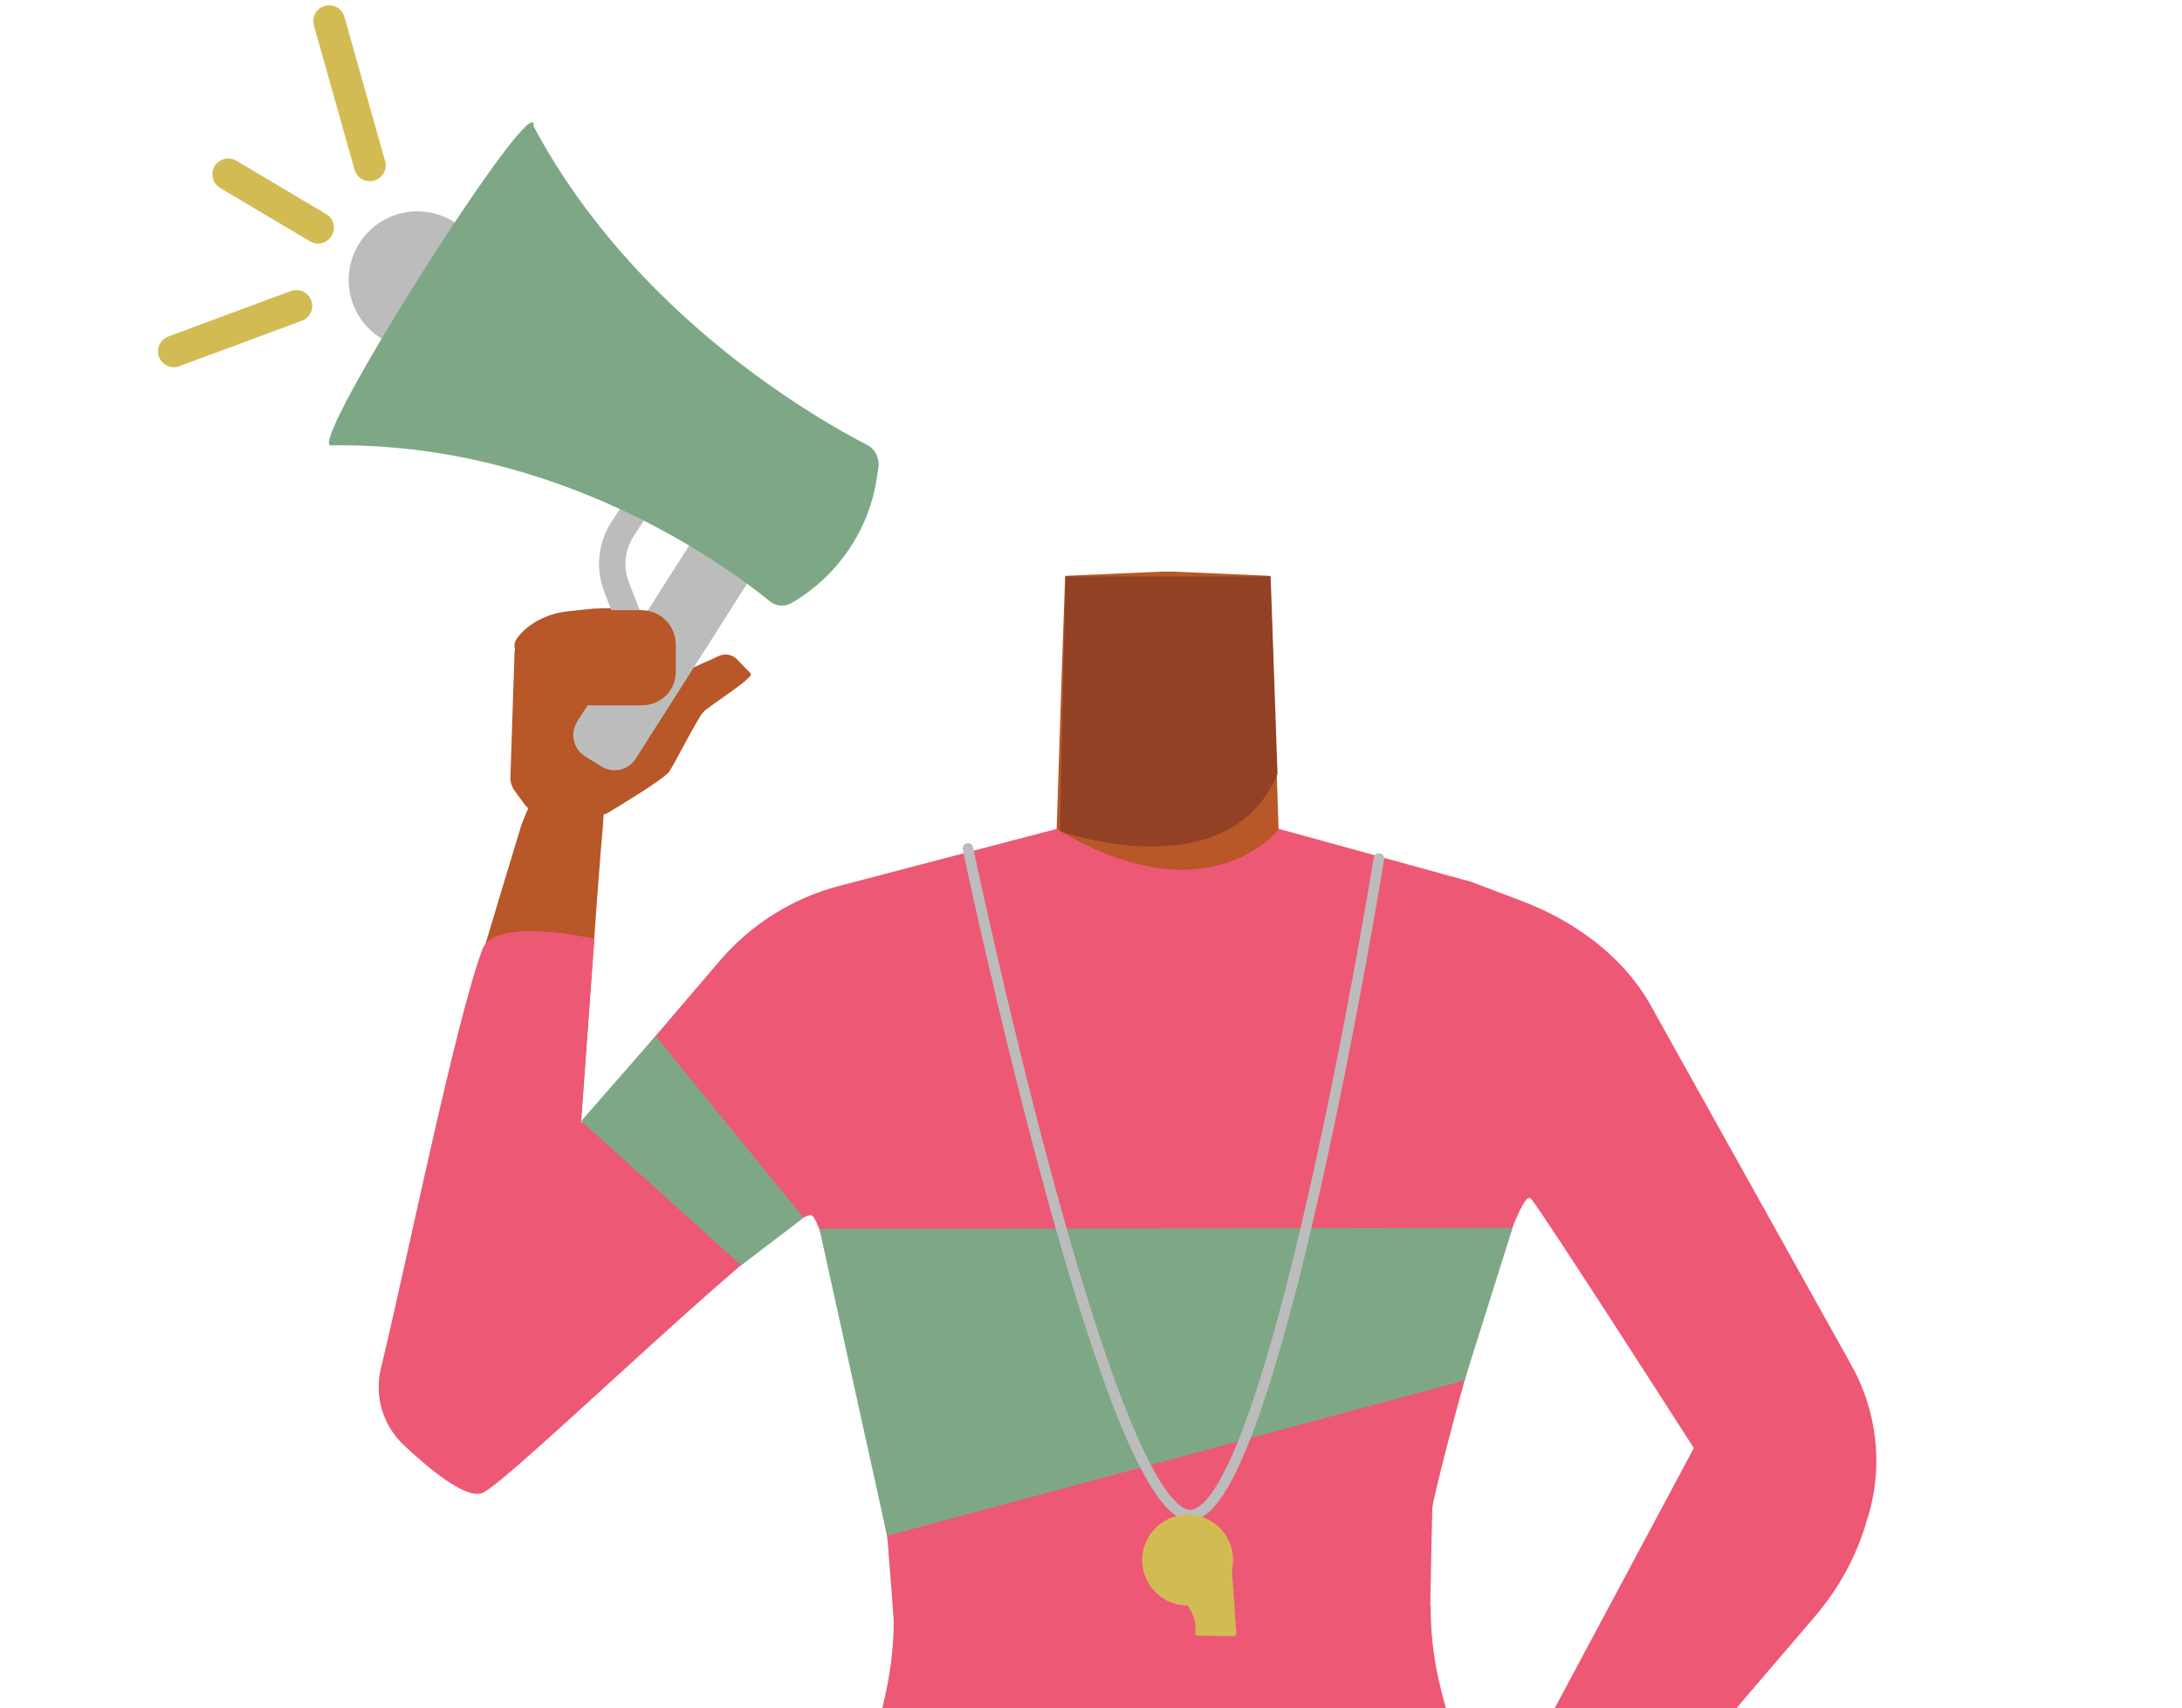 <?xml version="1.0" encoding="utf-8"?>
<!-- Generator: Adobe Illustrator 26.0.3, SVG Export Plug-In . SVG Version: 6.00 Build 0)  -->
<svg version="1.1" id="Calque_1" xmlns="http://www.w3.org/2000/svg" xmlns:xlink="http://www.w3.org/1999/xlink" x="0px" y="0px"
	 viewBox="0 0 413 323.3" style="enable-background:new 0 0 413 323.3;" xml:space="preserve">
<style type="text/css">
	.st0{fill:#B85727;}
	.st1{fill:#924125;}
	.st2{fill:#ED9170;}
	.st3{fill:#4E6566;}
	.st4{fill:#ED5875;}
	.st5{fill:#7EA885;}
	.st6{fill:none;stroke:#BCBCBC;stroke-width:2;stroke-linecap:round;stroke-miterlimit:10;}
	.st7{fill:#D3BB54;}
	.st8{fill:#BCBCBC;}
	.st9{fill:none;stroke:#BCBCBC;stroke-width:5;stroke-linecap:round;stroke-miterlimit:10;}
	.st10{fill:none;stroke:#D3BB54;stroke-width:6;stroke-linecap:round;stroke-miterlimit:10;}
</style>
<path class="st0" d="M221.1,259.3c-5.5-3.6-8-0.6-13.7,2.5c-9.8,5.4-15.8,23.7-26.7,26.2c-3.9,0.9-12.7-15.1-13.7-21.3
	c-1.5-9.3,2.5-27.5-8.4-36.9c-9.2-7.9-21.5-3.7-25.5-16.3c-7-22,13.5-38.5,23.4-42.4c15.2-5.9,37.1-5.1,43.5-14.2l0.9-27.7l0.7-20.2
	l18.3-0.8h2.2l18.3,0.8l0.7,20.2l0.9,27.7c6.4,9.1,28.4,8.4,43.5,14.2c10,3.9,30.4,20.4,23.4,42.4c-4,12.6-16.2,8.4-25.5,16.3
	c-10.9,9.3-6.9,27.5-8.4,36.9c-1,6.2-9.9,22.2-13.7,21.3c-10.8-2.5-16.9-20.9-26.7-26.2C229.1,258.7,226.6,255.7,221.1,259.3"/>
<path class="st1" d="M200.6,157.3c0,0,31.8,11.4,41.2-10.8l-1.3-37.4h-38.8L200.6,157.3z"/>
<path class="st2" d="M182.9,194.2c-17.5,22.7-64.1,60.9-76.1,71.4c-5.7,4.9-20.6,14.3-28.1,5.4l0,0c-9.1-11.9,0.4-24,5.4-29.3
	c10.2-10.7,32.8-30.3,41.1-42.6c6.2-9.1,10.4-19.4,27-26.3c0,0,16.5-8,26.4,0.6C185,178.9,185.9,185.7,182.9,194.2L182.9,194.2z"/>
<path class="st0" d="M87.5,266.9c14.9,2.3,17-9.1,18.7-15.1c1.9-6.5,6-72.6,7.5-90.6c0.9-10.1,1.6-15.5-4.4-16.6
	c-5.4-1-9.7,8.5-10.9,12.5c-11.4,37.7-14.4,46.4-22.9,92C72.1,267.8,83.7,266.3,87.5,266.9z"/>
<path class="st3" d="M264.8,189.9c1.6,19.8,14.8,24.1,21.9,30.5c11.3,10.2,24.3,37.4,33.2,49.3c4.2,5.6,16.2,17.2,25.7,11.2l0,0
	c11.8-8.3,3.6-23.7,0.1-29.5c-7.1-11.7-31.6-63.3-45.8-73.1c0,0-13.9-10.8-25.6-5.6C266.8,176.1,264.1,181.8,264.8,189.9z"/>
<path class="st0" d="M345.5,257.9c-9.7-5.7-16.7,2.7-21.8,10.8c-3.6,5.7-33.1,65-41.3,80.9c-4.6,9-7.4,13.7-2.3,17
	c4.6,3,13.8-5,16.4-8.2c26.9-33.7,45-48.3,54.6-75.6C357.4,264.9,348.9,259.8,345.5,257.9z"/>
<path class="st4" d="M112.5,177.7c0,0-19.3-4.5-21.3,2.3c-5,13.5-14.1,58.3-19.1,79c-1.3,5.3,0.4,10.9,4.4,14.6
	c5.1,4.8,11.8,10.2,14.8,9c5.2-2.1,58.9-54.9,62.4-52.5s14,58.1,14.3,61.5s2.6,34.1,2.6,34.1h99.7c0,0,0.7-37.4,0.8-40.2
	s15.7-62.4,18.7-58.6s30.8,47.2,30.8,47.2L289.1,333l19.2,14.1l35.2-41.1c4.6-5.4,8-11.6,9.9-18.4l0.3-0.9c2.8-9.6,1.5-20-3.5-28.7
	l-38.1-68.3c-5.2-8.9-14.2-15.4-23.9-19.1l-9.8-3.7l-36.3-10c0,0-13.3,17.4-42.1,0l0,0l-41.2,10.8c-8.8,2.3-16.7,7.3-22.6,14.2
	l-26.3,30.8L112.5,177.7"/>
<path class="st4" d="M163,342.2L163,342.2c0-10,6.9-20.7,6.1-38.4h101.7c-0.2,17.8,7.5,28.5,7.5,38.4l0,0c0,10-5.2,18-11.7,18l0,0
	h-91.9C168.2,360.2,163,352.1,163,342.2z"/>
<path class="st0" d="M230.9,342.7l11.7-5.5c0.1-0.1,0.3-0.1,0.4-0.1l18.8-2c3.6-0.4,7.2,0.9,9.8,3.5l11.3,11.4
	c0.4,0.4,0.9,0.5,1.4,0.3l6.3-2.3c0.7-0.2,1.4,0.1,1.7,0.7c1.1,2.8,3.8,10,2,11.6c-3.5,3.1-7.8,6.9-11,6.8
	c-4.6-0.2-15.3-7.9-17.8-9.8c-0.3-0.3-0.8-0.3-1.2-0.2l-10.2,3.2c-0.1,0-0.2,0.1-0.3,0.2c-1.1,0.7-8.2,5.4-8.7,5.6
	c-3.4,1.4-11.1-4.4-14-6.8c-0.6-0.5-0.7-1.4-0.1-2l9.7-9.5c0.1-0.1,0.2-0.1,0.2-0.2l3.9-2.3c1.2-0.7,0.6-2.7-0.9-2.4l0,0
	c-0.1,0-0.3,0.1-0.4,0.1c-0.6,0.3-2.6,1.3-4.5,2.2c-2.5,1.2-5.4,1.1-7.9-0.1c-0.2-0.1-0.3-0.2-0.5-0.2
	C229.8,344.5,229.9,343.1,230.9,342.7z"/>
<path class="st0" d="M113.2,154.3c0.6,0,1.2-0.1,1.8-0.4c2.6-1.6,10.8-6.5,11.7-7.9c1.2-1.8,5.3-10,6.4-11.2s9.7-6.5,9-7.3
	c-0.4-0.5-1.7-1.7-2.6-2.7c-0.9-0.9-2.3-1.2-3.5-0.6l-5.1,2.3c-0.4,0.2-0.8,0.5-1.1,0.8l-2.5,3.1c-1.1,1.3-3.3,0.5-3.2-1.3l0.7-10.6
	c0-0.2,0-0.3,0.1-0.5c0.6-2.4-6.1-2.8-6.1-2.8c0-0.1-4.7-0.1-6.3,0c-0.5,0-0.8,0.1-1.2,0.1l-3.7,0.4c-3.2,0.3-6.3,1.6-8.6,3.8
	c-1,1-1.8,2-1.6,3c0.1,0.2,0.1,0.5,0,0.7l-0.8,24.2c0,0.7,0.3,1.4,0.6,2l2.2,3c0.6,0.7,1.4,1.2,2.3,1.2L113.2,154.3z"/>
<polygon class="st5" points="277.2,261.3 167.9,290.7 155.1,232.6 286.3,232.4 "/>
<polygon class="st5" points="140.3,239.5 110,212.2 124.1,196.1 152.1,230.5 "/>
<path class="st6" d="M183.2,160.6c0,0,25.7,122.4,41.4,126.1S261,162.5,261,162.5"/>
<g>
	<circle class="st7" cx="224.8" cy="295.3" r="8.6"/>
	<path class="st7" d="M220,298.5c0,0,5.8,5.1,6.2,8.7c0.1,0.9,0.1,1.5,0,1.9c0,0.3,0.2,0.5,0.5,0.5l6.7,0.1c0.3,0,0.6-0.2,0.6-0.5
		l-0.9-13.1"/>
</g>
<path class="st8" d="M110.8,143.2l2.9,1.8c2.3,1.5,5.3,0.8,6.7-1.5l22.9-36c1.5-2.3,0.8-5.3-1.5-6.7l-2.9-1.8
	c-2.3-1.5-5.3-0.8-6.7,1.5l-22.9,36C107.8,138.8,108.5,141.8,110.8,143.2z"/>
<path class="st9" d="M122.8,92.5l-5,7.7c-2.1,3.3-2.5,7.3-1.1,10.9l4.7,12.2"/>
<circle class="st8" cx="79" cy="53" r="13"/>
<path class="st5" d="M166.3,88.2l-0.3,2c-1.4,10-7.4,18.8-16.1,23.9l0,0c-1.3,0.8-3,0.7-4.2-0.3c-8-6.5-40-30.2-83.1-29.5
	c-4.6,0,39.2-69,38.4-60.4c19.1,35.9,53.9,55.6,63.3,60.4C165.7,85.1,166.4,86.7,166.3,88.2z"/>
<line class="st10" x1="43.2" y1="33" x2="60.2" y2="43.1"/>
<line class="st10" x1="62.3" y1="4" x2="70" y2="31.3"/>
<line class="st10" x1="32.9" y1="66.5" x2="56.1" y2="57.9"/>
<path class="st0" d="M121.5,133.5h-15.8c-3.6,0-6.5-2.9-6.5-6.5l0,0c0-6.3,5.2-11.5,11.5-11.5h10.7c3.6,0,6.5,2.9,6.5,6.5v5.1
	C128,130.6,125.1,133.5,121.5,133.5z"/>
</svg>
